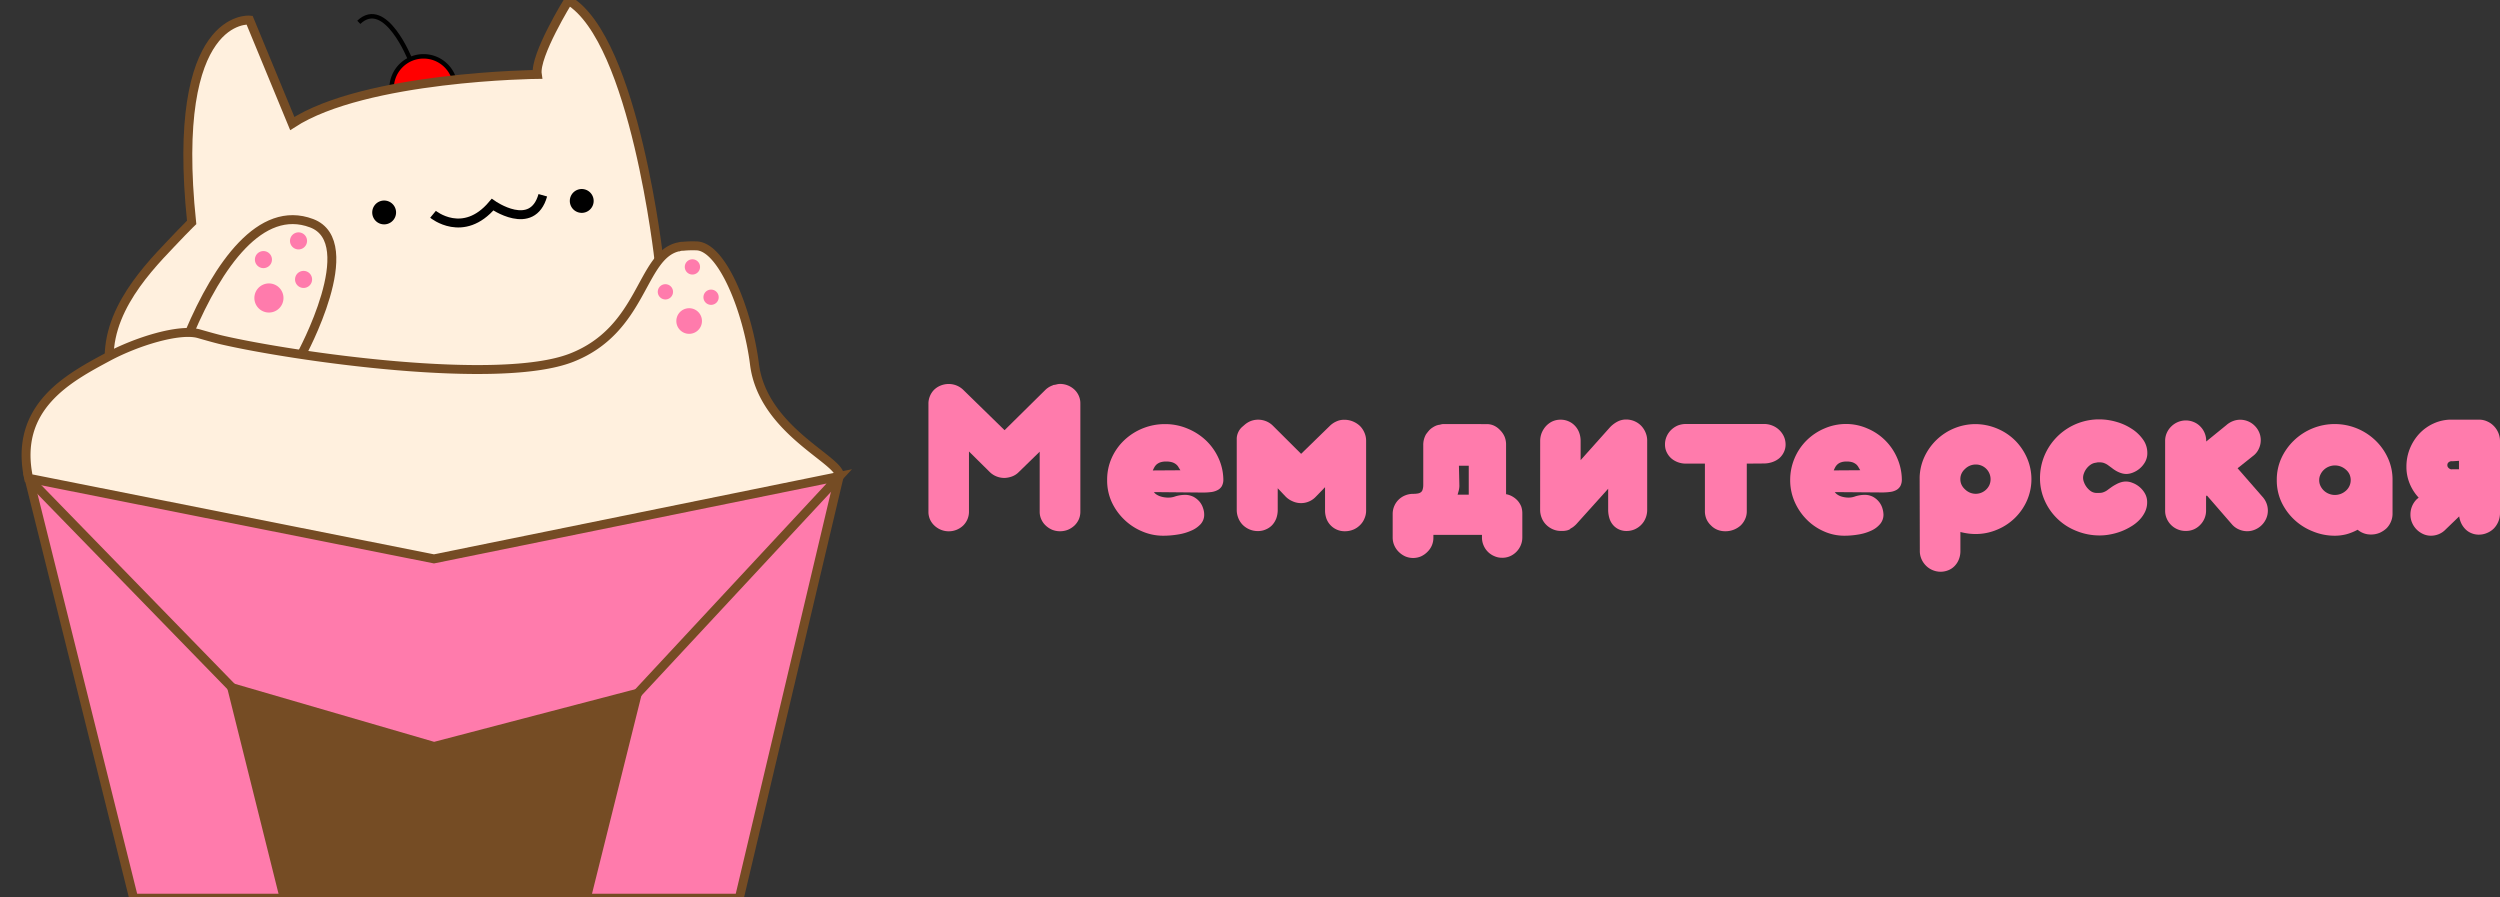 <svg xmlns="http://www.w3.org/2000/svg" xmlns:xlink="http://www.w3.org/1999/xlink" viewBox="0 0 560 201"><rect x="0" y="0" width="560" height="201" fill="#333333" stroke="none"/><defs><style>.cls-1,.cls-11,.cls-6,.cls-9{fill:none;}.cls-2{clip-path:url(#clip-path);}.cls-12,.cls-13,.cls-3{fill:#ff7bac;}.cls-3,.cls-7,.cls-9{stroke:#754c24;}.cls-10,.cls-11,.cls-12,.cls-3,.cls-5,.cls-6,.cls-7,.cls-9{stroke-miterlimit:10;}.cls-10,.cls-11,.cls-3,.cls-7,.cls-9{stroke-width:2px;}.cls-4{fill:#754c24;}.cls-5{fill:red;}.cls-10,.cls-11,.cls-5,.cls-6{stroke:#000;}.cls-7,.cls-8{fill:#fff0de;}.cls-12{stroke:#ff7bac;}</style><clipPath id="clip-path"><rect class="cls-1" width="560" height="201"/></clipPath></defs><g id="Слой_2" data-name="Слой 2"><g id="Слой_1-2" data-name="Слой 1"><g class="cls-2"><path class="cls-3" d="M188,106.61l-22.4,94.58H29.94L6.46,107Z"/><path class="cls-4" d="M132.32,201.36l11.83-47.46-46.9,12.27-46.74-13.6,12.17,48.79"/><path class="cls-5" d="M94.88,26.92a7.15,7.15,0,1,0-7.16-7.15A7.16,7.16,0,0,0,94.88,26.92Z"/><path class="cls-6" d="M80.37,5c5.95-5.67,11.51,8.33,11.51,8.33"/><path class="cls-7" d="M149.05,81.26c-1.93,1.27-69.42,10.21-71.83,9.49S46.31,78.43,46.31,78.43s-2.68,8.77-1.67,7.29L24.45,80.06c0-12.27,10.74-22.1,16.26-28l.4-.4c1.14-1.19,1.82-1.84,1.82-1.84C38,2.8,55.9,4.5,55.9,4.5l9.57,23.17c16.38-10.62,54.88-11,54.88-11-.64-4.26,7-16.59,7-16.59C142.25,9,147.66,58.65,147.66,58.65l2.6,1.2S151,80,149.05,81.26Z"/><path class="cls-8" d="M188,106.78c1-3.44-17.12-10.06-19-25.23-1.51-12-7.32-26.56-13.15-26.48a21.72,21.72,0,0,0-2.91.1h-.26a2.67,2.67,0,0,0-.68.15h-.12c-8.41,2-7.76,18.53-23.89,24.82-16.3,6.34-62.28-.28-78.36-4-1.46-.34-4.24-1.14-5.17-1.41-4.38-1.17-13.87,1.76-20.3,5.21C15.6,84.56,3,91.05,6.41,107.12l90.8,18.07L188,106.71l-45.57,49"/><path class="cls-9" d="M188,106.78c1-3.44-17.12-10.06-19-25.23-1.51-12-7.32-26.56-13.15-26.48a21.72,21.72,0,0,0-2.91.1h-.26a2.67,2.67,0,0,0-.68.15h-.12c-8.41,2-7.76,18.53-23.89,24.82-16.3,6.34-62.28-.28-78.36-4-1.46-.34-4.24-1.14-5.17-1.41-4.38-1.17-13.87,1.76-20.3,5.21C15.6,84.56,3,91.05,6.41,107.12l90.8,18.07L188,106.71l-45.57,49"/><path class="cls-9" d="M67.51,79.43S81.21,54.31,69.8,50,48.85,59.37,42.4,74.58"/><path class="cls-10" d="M86.05,49.26a1.67,1.67,0,1,0-1.67-1.66A1.66,1.66,0,0,0,86.05,49.26Z"/><path class="cls-10" d="M130.31,46.68A1.67,1.67,0,1,0,128.64,45,1.67,1.67,0,0,0,130.31,46.68Z"/><path class="cls-11" d="M97,48s6.77,5.6,13.33-2.16c0,0,8.9,6.27,11.26-2.1"/><path class="cls-12" d="M155.1,61a1.21,1.21,0,1,0-1.21-1.21A1.21,1.21,0,0,0,155.1,61Z"/><path class="cls-12" d="M149.05,66.58a1.21,1.21,0,1,0-1.21-1.21A1.21,1.21,0,0,0,149.05,66.58Z"/><path class="cls-12" d="M159.28,67.79a1.21,1.21,0,1,0-1.21-1.21A1.21,1.21,0,0,0,159.28,67.79Z"/><path class="cls-12" d="M154.38,74.28A2.37,2.37,0,1,0,152,71.91,2.37,2.37,0,0,0,154.38,74.28Z"/><path class="cls-12" d="M66.87,55.37A1.41,1.41,0,1,0,65.46,54,1.41,1.41,0,0,0,66.87,55.37Z"/><path class="cls-12" d="M59,59.56a1.41,1.41,0,1,0-1.4-1.4A1.41,1.41,0,0,0,59,59.56Z"/><path class="cls-12" d="M68,64a1.41,1.41,0,1,0-1.41-1.41A1.41,1.41,0,0,0,68,64Z"/><path class="cls-12" d="M60.23,69.51a2.76,2.76,0,1,0-2.75-2.76A2.76,2.76,0,0,0,60.23,69.51Z"/><path class="cls-9" d="M51.87,153.9,6.41,107.19"/><path class="cls-13" d="M217.05,101.13V114.6a4.31,4.31,0,0,1-1.31,3.13,4.67,4.67,0,0,1-6.43,0,4.24,4.24,0,0,1-1-1.4,4.14,4.14,0,0,1-.34-1.73V90.41a4.34,4.34,0,0,1,.36-1.74,4.29,4.29,0,0,1,.95-1.4,4.46,4.46,0,0,1,1.46-.92,4.81,4.81,0,0,1,2.63-.26,4.67,4.67,0,0,1,2.35,1.19l9.3,9.08,9.2-9.08a4.44,4.44,0,0,1,1.51-.93l.25-.12a3.53,3.53,0,0,0,.65-.11,3.24,3.24,0,0,1,.81-.12,4.65,4.65,0,0,1,1.77.34,4.78,4.78,0,0,1,1.46.93,4.26,4.26,0,0,1,1,1.44,4.12,4.12,0,0,1,.33,1.7V114.6a4.33,4.33,0,0,1-.33,1.7,4.47,4.47,0,0,1-1,1.43,5,5,0,0,1-1.46.94,4.84,4.84,0,0,1-1.77.33,4.77,4.77,0,0,1-1.75-.33,4.91,4.91,0,0,1-1.44-.94,4.22,4.22,0,0,1-1-1.4,4,4,0,0,1-.36-1.73V101.18l-4.67,4.55a4.1,4.1,0,0,1-1.54,1,5.45,5.45,0,0,1-1.69.33,4.84,4.84,0,0,1-1.77-.34,4.54,4.54,0,0,1-1.53-1Z"/><path class="cls-13" d="M258.48,110.23a2,2,0,0,0,.57.54,3.87,3.87,0,0,0,.79.39,5.62,5.62,0,0,0,1.86.3,4.13,4.13,0,0,0,1.35-.2,7.6,7.6,0,0,1,2.32-.41,4.27,4.27,0,0,1,2,.45,4.63,4.63,0,0,1,1.35,1.1,4.27,4.27,0,0,1,.77,1.44,4.33,4.33,0,0,1,.25,1.42,3.11,3.11,0,0,1-.8,2.15,6.07,6.07,0,0,1-2.14,1.47,11.6,11.6,0,0,1-2.95.85,20.31,20.31,0,0,1-3.3.27,11.86,11.86,0,0,1-4.78-1,12.79,12.79,0,0,1-4-2.67A13,13,0,0,1,249,112.4a11.66,11.66,0,0,1-1-4.86,11.89,11.89,0,0,1,1-4.91,12.47,12.47,0,0,1,2.81-4A13.23,13.23,0,0,1,261,95,12.81,12.81,0,0,1,266,96a13.47,13.47,0,0,1,4.1,2.62,12.72,12.72,0,0,1,2.82,3.94,11.89,11.89,0,0,1,1.11,4.83,3,3,0,0,1-.35,1.52,2.32,2.32,0,0,1-1,.9,4.15,4.15,0,0,1-1.46.42,14.18,14.18,0,0,1-1.84.1Zm5.93-4.89-.41-.66a2.11,2.11,0,0,0-.54-.65,2.62,2.62,0,0,0-.87-.47,4.4,4.4,0,0,0-1.35-.18,4.12,4.12,0,0,0-1.35.19,2.73,2.73,0,0,0-.84.49,2.67,2.67,0,0,0-.5.66c-.12.23-.23.44-.32.66Z"/><path class="cls-13" d="M286.21,109.37v4.89a5.64,5.64,0,0,1-.32,1.86,4.74,4.74,0,0,1-.91,1.49,4.24,4.24,0,0,1-1.47,1,4.29,4.29,0,0,1-1.76.35,4.75,4.75,0,0,1-1.86-.37,4.81,4.81,0,0,1-1.5-1,4.54,4.54,0,0,1-1-1.53,4.73,4.73,0,0,1-.36-1.82V98.14a3.65,3.65,0,0,1,.38-1.41,3.56,3.56,0,0,1,.89-1.15l.44-.38a4.81,4.81,0,0,1,1.46-.9,4.7,4.7,0,0,1,2.65-.18,4.64,4.64,0,0,1,2.32,1.28l6.28,6.26,6.46-6.29a4.94,4.94,0,0,1,1.51-1,4,4,0,0,1,1.74-.34,4.93,4.93,0,0,1,1.93.39,5.17,5.17,0,0,1,1.54,1,4.76,4.76,0,0,1,1,1.49,4.46,4.46,0,0,1,.38,1.79v15.63a4.34,4.34,0,0,1-.38,1.84,4.29,4.29,0,0,1-1,1.47,4.56,4.56,0,0,1-1.5,1,4.93,4.93,0,0,1-1.86.36,4.31,4.31,0,0,1-1.74-.33,4.33,4.33,0,0,1-2.4-2.47,5.48,5.48,0,0,1-.32-1.84v-5.23l-2.07,2.14a4.55,4.55,0,0,1-5.24,1,4.79,4.79,0,0,1-1.61-1.13Z"/><path class="cls-13" d="M333,95a3.82,3.82,0,0,1,1.67.35,4.47,4.47,0,0,1,1.35,1,4.7,4.7,0,0,1,1,1.45,4.59,4.59,0,0,1,.34,1.79V110.7a4.24,4.24,0,0,1,1.43.52,4.94,4.94,0,0,1,1.16.93,4.6,4.6,0,0,1,.81,1.32A4.68,4.68,0,0,1,341,115v5.41a4.39,4.39,0,0,1-.36,1.75,4.6,4.6,0,0,1-2.37,2.42,4.25,4.25,0,0,1-1.75.36,4.2,4.2,0,0,1-1.78-.36,4.48,4.48,0,0,1-2.42-2.42,4.39,4.39,0,0,1-.36-1.75v-.6H321.08v.6a4.38,4.38,0,0,1-.35,1.78,4.44,4.44,0,0,1-1,1.44,4.85,4.85,0,0,1-1.43,1,4.48,4.48,0,0,1-3.52,0,5,5,0,0,1-1.45-1,4.6,4.6,0,0,1-1-1.44,4.37,4.37,0,0,1-.37-1.78V115a4.45,4.45,0,0,1,.39-1.72,4.45,4.45,0,0,1,2.43-2.32,4.78,4.78,0,0,1,1.79-.34,5.15,5.15,0,0,0,1-.08,1.43,1.43,0,0,0,.69-.27,1,1,0,0,0,.39-.55,3.44,3.44,0,0,0,.16-1v-9a4.72,4.72,0,0,1,.64-2.47l.44-.57.25-.29a3.86,3.86,0,0,1,.8-.65,4.13,4.13,0,0,1,.94-.47l.36-.1a1.7,1.7,0,0,0,.45-.08,3.29,3.29,0,0,1,.53-.1Zm-6.1,13.81a5.15,5.15,0,0,1-.12,1c-.08.32-.17.64-.28,1H329v-6.48h-2.2Z"/><path class="cls-13" d="M345,98.78a4.77,4.77,0,0,1,.76-2.62,4.7,4.7,0,0,1,2-1.78,4.38,4.38,0,0,1,1.81-.37,4.3,4.3,0,0,1,1.8.37,4.25,4.25,0,0,1,1.42,1,4.47,4.47,0,0,1,.94,1.51,5.32,5.32,0,0,1,.33,1.86v4.32l6.49-7.26a6.28,6.28,0,0,1,1.67-1.32,4.16,4.16,0,0,1,2.07-.52,4.69,4.69,0,0,1,1.81.37,4.63,4.63,0,0,1,1.49,1,4.88,4.88,0,0,1,1,1.51,4.59,4.59,0,0,1,.38,1.86v15.49a4.82,4.82,0,0,1-.74,2.61,4.69,4.69,0,0,1-2.06,1.76,4.51,4.51,0,0,1-1.81.37,4,4,0,0,1-1.75-.37,3.75,3.75,0,0,1-1.31-1,4.11,4.11,0,0,1-.8-1.5,6.42,6.42,0,0,1-.27-1.85v-4.74l-6.9,7.67a5.52,5.52,0,0,1-.73.72,3.55,3.55,0,0,1-.8.52.71.71,0,0,1-.35.27,2.77,2.77,0,0,1-.62.19,4.81,4.81,0,0,1-.65.08h-.52a4.42,4.42,0,0,1-1.82-.37,4.86,4.86,0,0,1-1.48-1,4.49,4.49,0,0,1-1-1.5,4.75,4.75,0,0,1-.37-1.86Z"/><path class="cls-13" d="M391.28,103.85v10.67a4.14,4.14,0,0,1-.38,1.77,4.58,4.58,0,0,1-1,1.42,5.08,5.08,0,0,1-3.41,1.29,4.7,4.7,0,0,1-1.77-.32,4.27,4.27,0,0,1-1.48-1,4.37,4.37,0,0,1-1-1.42,4.46,4.46,0,0,1-.34-1.77V103.85h-4.2a5.18,5.18,0,0,1-1.87-.32,4.85,4.85,0,0,1-1.5-.89,4.4,4.4,0,0,1-1-1.36,3.89,3.89,0,0,1-.37-1.7,4.36,4.36,0,0,1,.37-1.82,4.51,4.51,0,0,1,1-1.45,4.84,4.84,0,0,1,1.5-1,5.16,5.16,0,0,1,1.87-.34h17.44a5,5,0,0,1,1.87.36,4.78,4.78,0,0,1,2.58,2.44,4.38,4.38,0,0,1,.38,1.78,3.82,3.82,0,0,1-.38,1.72,4.25,4.25,0,0,1-1,1.35,4.87,4.87,0,0,1-1.54.87,5.93,5.93,0,0,1-1.87.33Z"/><path class="cls-13" d="M411,110.23a2,2,0,0,0,.55.54,3.56,3.56,0,0,0,.75.39,5.47,5.47,0,0,0,1.79.3,4.11,4.11,0,0,0,1.3-.21,7,7,0,0,1,2.22-.4,4,4,0,0,1,1.95.44,4.43,4.43,0,0,1,1.33,1.11,4.28,4.28,0,0,1,.76,1.43,5.44,5.44,0,0,1,.25,1.43,3.23,3.23,0,0,1-.78,2.15,5.58,5.58,0,0,1-2,1.47,10.86,10.86,0,0,1-2.83.85,19,19,0,0,1-3.19.27,11.1,11.1,0,0,1-4.6-1,12.33,12.33,0,0,1-3.85-2.67A13,13,0,0,1,402,112.4a12.11,12.11,0,0,1-1-4.86,12.49,12.49,0,0,1,3.69-8.9,12.76,12.76,0,0,1,4-2.67,12.24,12.24,0,0,1,4.84-1,11.9,11.9,0,0,1,4.75,1,12.52,12.52,0,0,1,6.66,6.56,12.35,12.35,0,0,1,1.07,4.83,3.07,3.07,0,0,1-.33,1.52,2.37,2.37,0,0,1-.93.9,3.9,3.9,0,0,1-1.41.42,13.14,13.14,0,0,1-1.77.11Zm5.7-4.9-.39-.65a2.24,2.24,0,0,0-.52-.66,2.88,2.88,0,0,0-.84-.47,4.38,4.38,0,0,0-1.3-.17,3.77,3.77,0,0,0-1.29.19,2.32,2.32,0,0,0-.81.49,2.47,2.47,0,0,0-.49.66,6.11,6.11,0,0,0-.3.65Z"/><path class="cls-13" d="M430,106.91a11.65,11.65,0,0,1,1.1-4.63,12.68,12.68,0,0,1,6.68-6.35,12.51,12.51,0,0,1,4.8-.93,12.73,12.73,0,0,1,4.79,1,12.52,12.52,0,0,1,4,2.65,12.69,12.69,0,0,1,2.68,3.94,11.91,11.91,0,0,1,0,9.51,12.46,12.46,0,0,1-6.64,6.52,12.21,12.21,0,0,1-4.85,1,12.87,12.87,0,0,1-1.75-.12,16.61,16.61,0,0,1-1.68-.33v4.23a5,5,0,0,1-.32,1.83,4.39,4.39,0,0,1-.9,1.47,3.88,3.88,0,0,1-1.41,1,4.59,4.59,0,0,1-3.61,0,4.53,4.53,0,0,1-1.48-1,4.79,4.79,0,0,1-1-1.47,4.44,4.44,0,0,1-.37-1.83Zm9.12.41a2.92,2.92,0,0,0,.28,1.29,3.21,3.21,0,0,0,.76,1,3.41,3.41,0,0,0,2.36,1,3.38,3.38,0,0,0,3.12-2,3.3,3.3,0,0,0-3.12-4.56,3.41,3.41,0,0,0-2.36,1,3.21,3.21,0,0,0-.76,1A2.86,2.86,0,0,0,439.12,107.32Z"/><path class="cls-13" d="M469.46,103.65a2.62,2.62,0,0,0-1.16.44,4,4,0,0,0-1.49,1.92,2.73,2.73,0,0,0-.2,1,2.76,2.76,0,0,0,.2,1,4.27,4.27,0,0,0,.59,1.09,4.22,4.22,0,0,0,.9.89,2.33,2.33,0,0,0,1.16.42l.4,0h.41a2.74,2.74,0,0,0,.81-.12,3.7,3.7,0,0,0,1-.52c.3-.23.61-.45.93-.68a9.26,9.26,0,0,1,1-.6,5.24,5.24,0,0,1,1.09-.46,3.83,3.83,0,0,1,1.16-.17,4,4,0,0,1,1.44.31,5.19,5.19,0,0,1,1.54.9,5.37,5.37,0,0,1,1.22,1.46,3.89,3.89,0,0,1,.5,2,4.91,4.91,0,0,1-.46,2.1,6.88,6.88,0,0,1-1.25,1.81,8.74,8.74,0,0,1-1.85,1.47,13.34,13.34,0,0,1-2.24,1.11,13.84,13.84,0,0,1-2.42.68,12.36,12.36,0,0,1-2.43.24,13.68,13.68,0,0,1-5.17-1,12.9,12.9,0,0,1-7.09-6.73,12.25,12.25,0,0,1-1.09-5.06,13.11,13.11,0,0,1,1.05-5.21,13.25,13.25,0,0,1,12.3-8,13.74,13.74,0,0,1,3.67.53,12.39,12.39,0,0,1,3.43,1.52A9.07,9.07,0,0,1,480,98.4a5.1,5.1,0,0,1,1,3.07,4,4,0,0,1-.49,2,5.26,5.26,0,0,1-1.19,1.46,5.37,5.37,0,0,1-1.52.92,4.24,4.24,0,0,1-1.45.32,3.81,3.81,0,0,1-1.2-.19,5.64,5.64,0,0,1-1.1-.48,7.76,7.76,0,0,1-1-.68l-.93-.68a3.93,3.93,0,0,0-1-.48,3.58,3.58,0,0,0-.8-.1h-.41Z"/><path class="cls-13" d="M501.22,104.89l5.55,6.36a4.61,4.61,0,0,1,.92,1.47,4.52,4.52,0,0,1,.31,1.66,4.43,4.43,0,0,1-.36,1.76,4.76,4.76,0,0,1-1,1.47,4.65,4.65,0,0,1-1.47,1,4.31,4.31,0,0,1-1.8.38,4.48,4.48,0,0,1-1.77-.36,4.34,4.34,0,0,1-1.56-1.08l-5.7-6.57-.18.16v3.23a4.52,4.52,0,0,1-1.32,3.21,4.44,4.44,0,0,1-1.43,1,4.35,4.35,0,0,1-1.78.35,4.58,4.58,0,0,1-4.28-2.77,4.31,4.31,0,0,1-.36-1.77V98.75a4.37,4.37,0,0,1,.37-1.78,4.75,4.75,0,0,1,2.48-2.43,4.62,4.62,0,0,1,1.79-.36,4.53,4.53,0,0,1,1.78.36,4.41,4.41,0,0,1,1.47,1,4.58,4.58,0,0,1,1.31,3.23v.13l4.51-3.67a4.93,4.93,0,0,1,1.47-.9,4.47,4.47,0,0,1,1.65-.31,4.59,4.59,0,0,1,3.22,1.34,4.7,4.7,0,0,1,1,1.45,4.37,4.37,0,0,1,.37,1.78,4.48,4.48,0,0,1-.36,1.77,4.18,4.18,0,0,1-1.08,1.54Z"/><path class="cls-13" d="M510,107.54a11.62,11.62,0,0,1,1-4.85,13,13,0,0,1,2.82-4,13.17,13.17,0,0,1,18.31,0,12.75,12.75,0,0,1,2.8,4,11.61,11.61,0,0,1,1,4.85v7.56a4.47,4.47,0,0,1-.38,1.8,4.55,4.55,0,0,1-1,1.47,5.53,5.53,0,0,1-1.55,1,4.89,4.89,0,0,1-1.89.36,4.5,4.5,0,0,1-3-1.07,11.94,11.94,0,0,1-2.46,1A10.38,10.38,0,0,1,523,120a12.84,12.84,0,0,1-5-1,13,13,0,0,1-7-6.64A11.49,11.49,0,0,1,510,107.54Zm9.5,0a2.85,2.85,0,0,0,.29,1.31,3.5,3.5,0,0,0,1.89,1.76,3.58,3.58,0,0,0,1.33.26,3.75,3.75,0,0,0,1.37-.26,3.79,3.79,0,0,0,1.13-.71,3.17,3.17,0,0,0,.77-1.05,3.2,3.2,0,0,0,0-2.62,3.07,3.07,0,0,0-.77-1,3.79,3.79,0,0,0-1.13-.71,3.63,3.63,0,0,0-2.7,0,3.5,3.5,0,0,0-1.89,1.76A2.85,2.85,0,0,0,519.5,107.54Z"/><path class="cls-13" d="M547.84,118.58a4.45,4.45,0,0,1-1.55,1.07,4.66,4.66,0,0,1-1.77.35,4.2,4.2,0,0,1-1.74-.38,4.86,4.86,0,0,1-2.47-2.52,4.48,4.48,0,0,1-.37-1.84,4.79,4.79,0,0,1,1.37-3.39l.47-.4a10.33,10.33,0,0,1-2-3.12,9.71,9.71,0,0,1-.74-3.8,10.7,10.7,0,0,1,.79-4.11,10.92,10.92,0,0,1,2.15-3.35,10.11,10.11,0,0,1,3.21-2.26,9.39,9.39,0,0,1,3.94-.83h6.17a4.4,4.4,0,0,1,1.85.4,4.76,4.76,0,0,1,1.5,1.06A4.85,4.85,0,0,1,560,98.91v16a5,5,0,0,1-.37,1.92,5,5,0,0,1-1,1.54,4.7,4.7,0,0,1-1.5,1,4.55,4.55,0,0,1-1.85.39,4.19,4.19,0,0,1-1.64-.31,4.08,4.08,0,0,1-1.33-.85,5,5,0,0,1-.95-1.3,5.41,5.41,0,0,1-.5-1.63Zm1.48-15.26a1.12,1.12,0,0,0-.32,0,1,1,0,0,0-.38.14.92.92,0,0,0-.3.29.73.73,0,0,0-.11.43.74.74,0,0,0,.12.46,1.26,1.26,0,0,0,.3.31,1.62,1.62,0,0,0,.35.17,1.12,1.12,0,0,0,.31,0h1.52v-1.89Z"/></g></g></g></svg>